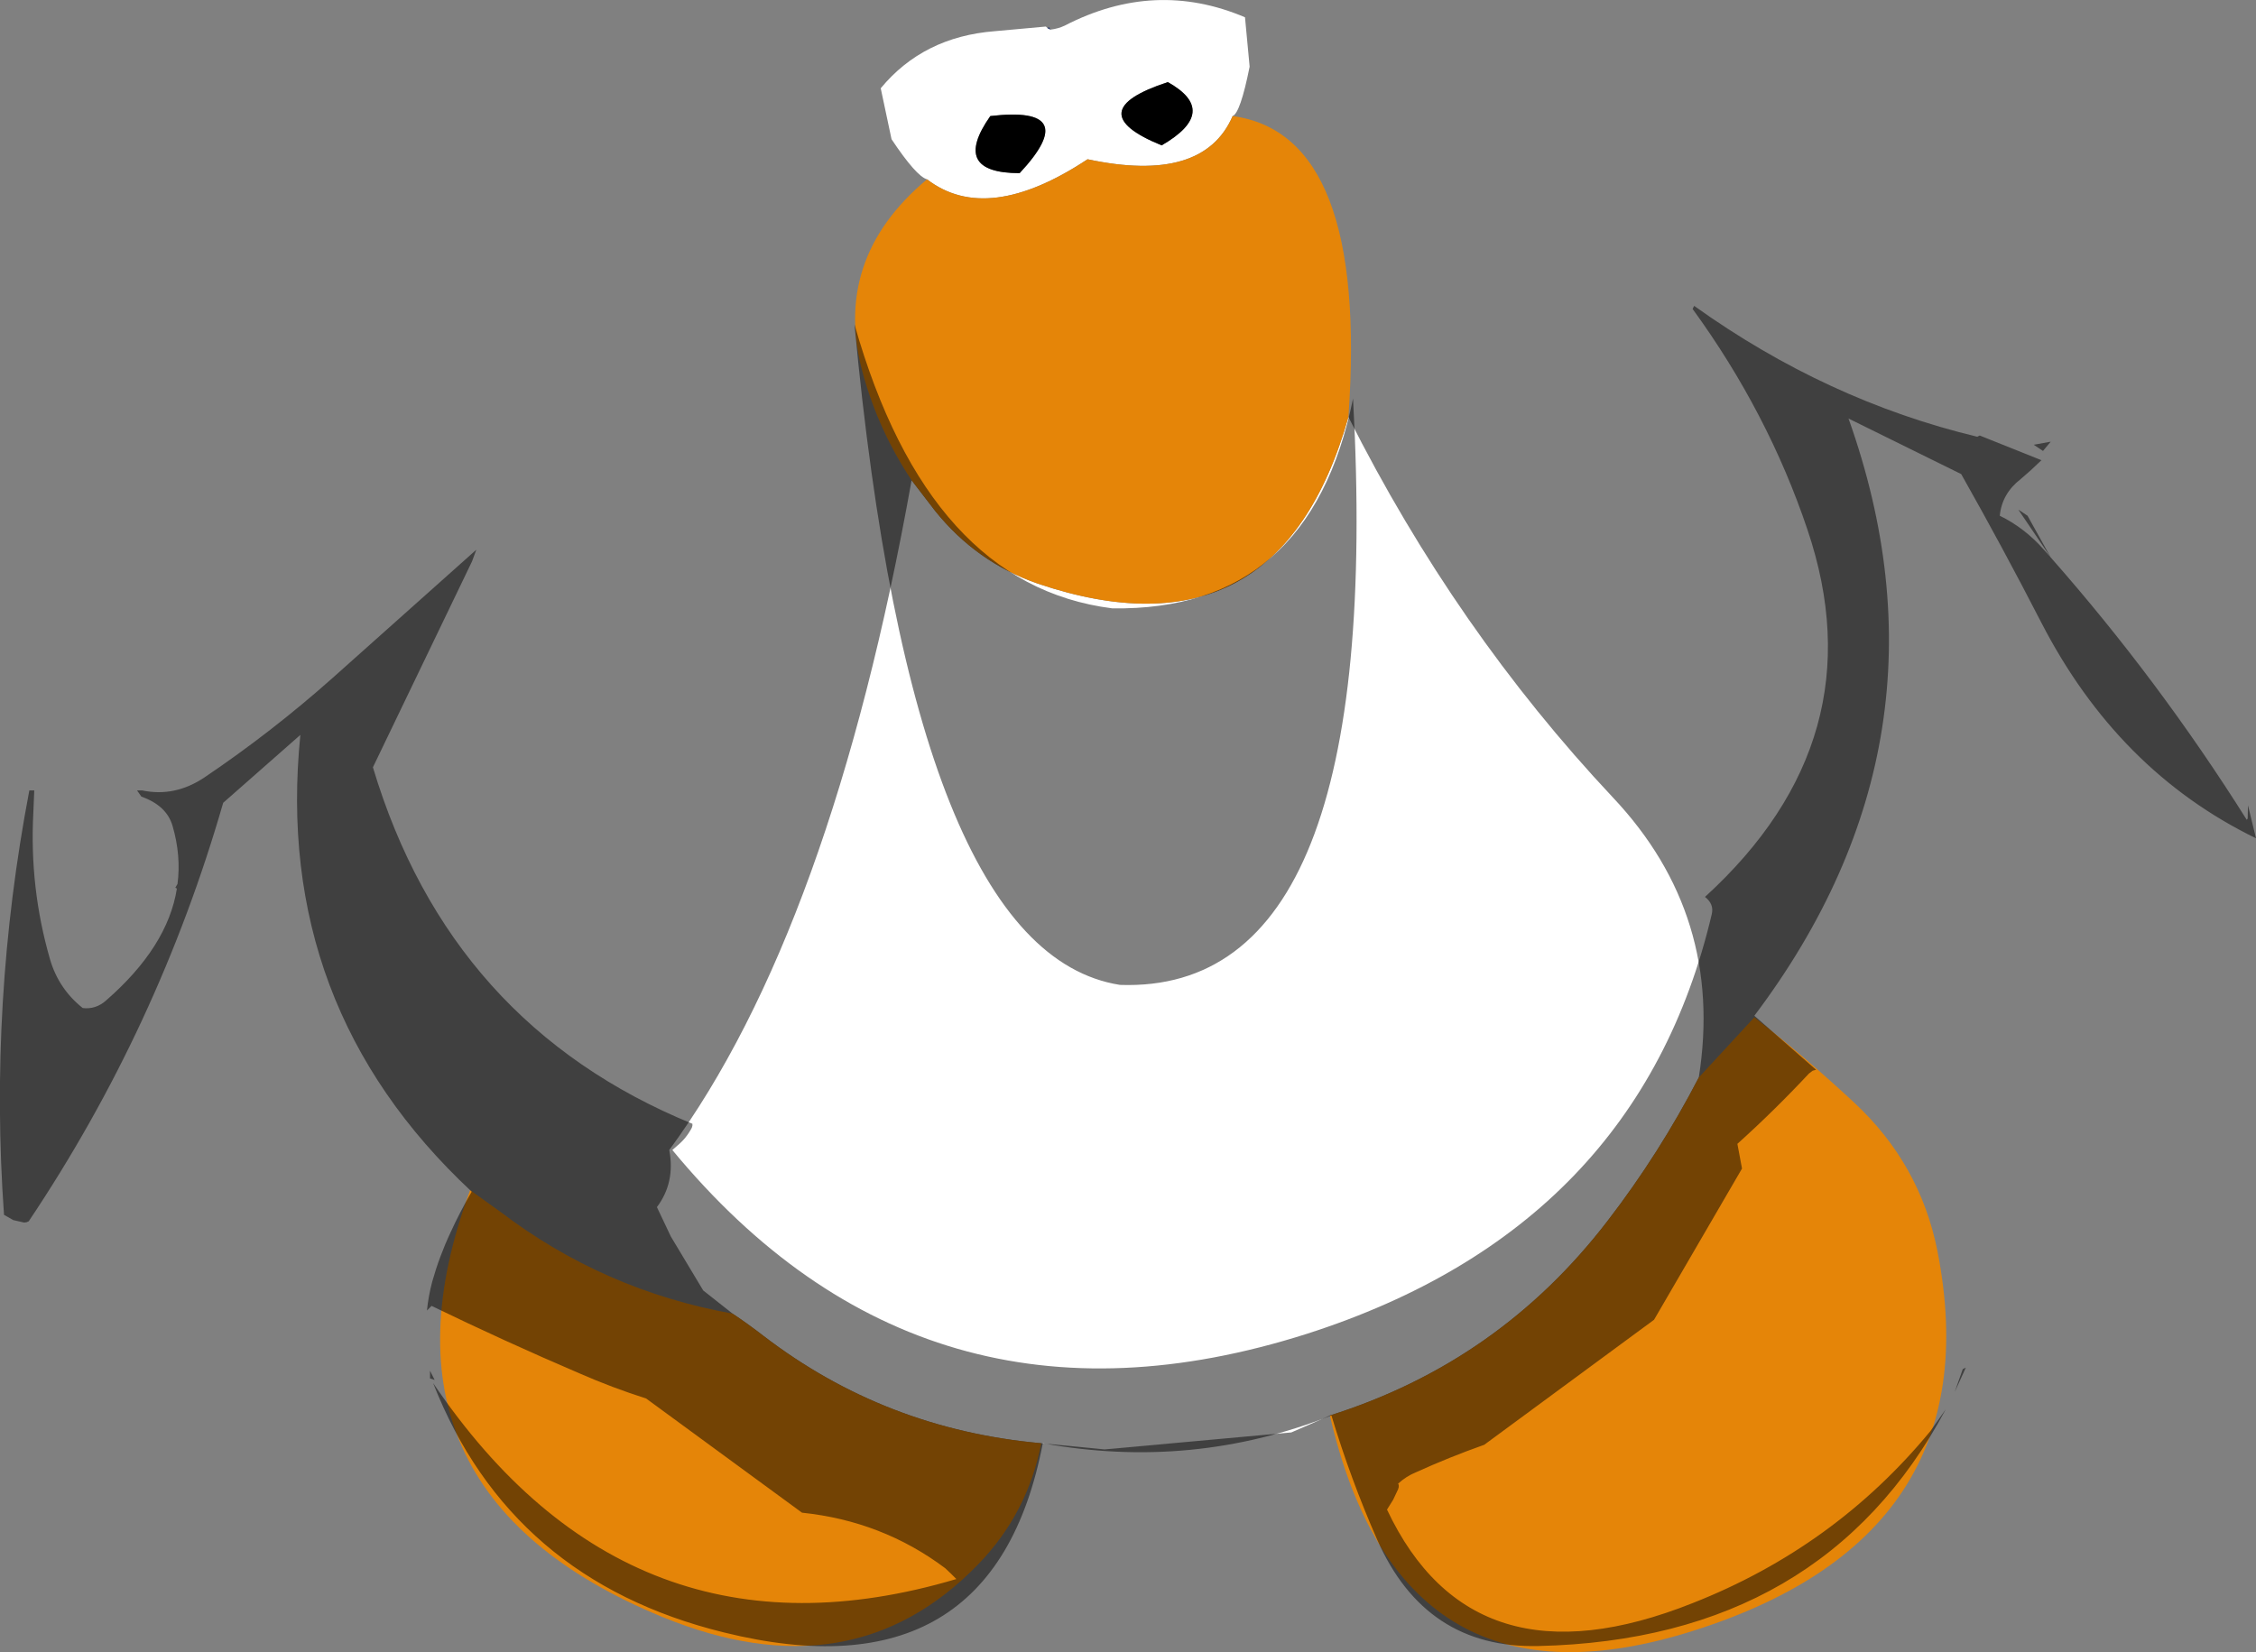 <?xml version="1.0" encoding="UTF-8" standalone="no"?>
<svg xmlns:ffdec="https://www.free-decompiler.com/flash" xmlns:xlink="http://www.w3.org/1999/xlink" ffdec:objectType="shape" height="267.65px" width="365.4px" xmlns="http://www.w3.org/2000/svg">
  <rect width="100%" height="100%" fill="#808080" stroke="none"/>
  <g transform="matrix(1.0, 0.0, 0.0, 1.0, 185.9, 69.55)">
    <path d="M-15.75 -64.75 Q-14.5 -64.9 -13.45 -65.4 1.15 -72.95 15.75 -66.75 L16.5 -58.75 Q15.0 -51.25 13.75 -50.75 9.0 -39.75 -9.75 -43.75 -26.0 -33.0 -35.75 -40.5 -37.5 -41.0 -41.5 -47.0 L-43.25 -55.25 Q-36.35 -63.6 -24.75 -64.5 L-16.5 -65.25 -16.25 -65.0 -15.75 -64.75 M32.5 -2.0 Q49.85 32.5 75.35 59.65 93.4 78.8 89.25 105.0 82.85 117.35 74.5 128.2 56.95 151.1 29.5 159.75 26.4 161.15 23.25 162.5 L-7.0 165.25 -17.25 164.25 Q-42.5 162.0 -62.25 146.85 -64.7 144.95 -67.25 143.25 L-72.0 139.5 -77.25 130.75 -79.5 126.0 Q-76.5 122.0 -77.5 116.75 -51.25 81.0 -38.25 8.25 L-34.45 13.2 Q-27.75 21.55 -17.8 25.0 21.15 38.15 32.5 -2.0 M2.25 -46.0 Q11.75 -51.5 3.25 -56.25 -11.25 -51.5 2.25 -46.0 M-20.75 -41.5 Q-10.5 -52.5 -25.5 -50.75 -32.0 -41.5 -20.75 -41.5" fill="#ffffff" fill-rule="evenodd" stroke="none"/>
    <path d="M-16.25 -65.0 L-16.0 -65.15 -15.75 -64.75 -16.25 -65.0" fill="#243773" fill-rule="evenodd" stroke="none"/>
    <path d="M13.75 -50.75 Q35.75 -47.75 32.5 -2.0 21.15 38.15 -17.8 25.0 -27.75 21.55 -34.45 13.2 L-38.25 8.25 Q-43.55 0.3 -46.1 -8.9 -51.3 -27.5 -35.75 -40.5 -26.0 -33.0 -9.75 -43.75 9.0 -39.75 13.75 -50.75 M89.25 105.0 L98.25 95.25 Q106.55 101.75 114.4 109.05 125.1 119.0 127.9 133.1 137.1 179.9 87.0 195.05 40.85 208.9 29.5 159.75 56.95 151.1 74.5 128.2 82.85 117.35 89.25 105.0 M-17.25 164.25 Q-19.45 175.6 -27.45 183.85 -47.9 205.0 -78.6 192.4 -127.85 172.1 -109.75 123.25 L-104.8 126.8 Q-88.1 139.5 -67.25 143.25 -64.7 144.95 -62.25 146.85 -42.5 162.0 -17.25 164.25" fill="#e58508" fill-rule="evenodd" stroke="none"/>
    <path d="M2.25 -46.0 Q-11.25 -51.5 3.25 -56.25 11.75 -51.5 2.25 -46.0 M-20.75 -41.5 Q-32.0 -41.5 -25.5 -50.75 -10.5 -52.5 -20.75 -41.5" fill="#000000" fill-rule="evenodd" stroke="none"/>
    <path d="M88.5 -20.0 Q109.95 -4.65 134.35 1.2 L134.75 1.0 144.75 5.0 143.0 6.65 141.4 8.05 Q138.35 10.4 138.0 14.0 142.0 15.95 145.1 19.45 L146.25 20.75 141.0 13.0 142.5 14.0 146.25 20.75 Q163.75 40.6 178.0 63.25 L178.15 63.05 178.2 60.9 179.5 66.25 Q157.1 55.35 144.7 31.25 138.45 19.1 131.75 7.25 L113.5 -1.75 Q132.0 50.2 98.25 95.0 L108.25 103.75 107.7 103.9 107.1 104.35 Q101.5 110.35 95.5 115.75 L96.25 119.75 82.0 144.25 54.5 164.5 Q48.85 166.5 43.45 168.95 41.85 169.6 40.55 170.8 L40.65 171.0 40.65 171.35 40.55 171.7 39.75 173.4 38.75 175.0 Q52.6 204.35 88.25 190.15 111.25 181.1 126.75 162.3 L129.25 158.75 Q109.35 196.05 63.3 197.1 44.95 197.55 37.15 179.85 32.85 170.05 29.75 159.75 7.2 168.65 -17.0 164.25 -25.0 205.7 -68.65 194.9 -103.25 186.4 -115.75 154.5 -83.7 201.9 -31.0 186.25 L-31.85 185.4 -32.8 184.5 Q-43.0 176.85 -56.0 175.5 L-81.25 157.0 Q-86.75 155.25 -92.0 152.95 -104.15 147.75 -116.0 142.0 L-116.75 142.75 Q-116.5 140.35 -115.9 138.1 -114.75 134.0 -112.95 130.15 -111.4 126.75 -109.5 123.5 -141.7 93.45 -137.25 49.5 L-149.75 60.5 Q-160.25 96.95 -181.25 128.3 L-181.6 128.45 -182.0 128.5 -183.75 128.1 -185.25 127.25 Q-187.7 92.8 -181.15 58.5 L-180.35 58.5 -180.5 62.1 Q-181.15 74.25 -177.8 85.85 -176.4 90.65 -172.5 93.75 -170.4 94.0 -168.75 92.55 -158.75 83.85 -157.25 74.4 L-157.5 74.25 -157.15 73.65 Q-156.55 69.05 -157.95 64.25 -158.9 60.95 -163.0 59.5 L-163.7 58.5 -162.85 58.5 Q-157.6 59.6 -152.8 56.4 -141.9 49.05 -132.0 40.25 L-108.75 19.5 -109.45 21.4 -125.5 54.75 Q-113.0 96.45 -73.75 112.5 L-73.75 112.8 -73.85 113.15 Q-74.75 114.85 -76.15 116.0 L-77.0 116.75 Q-36.1 166.25 25.85 146.5 79.4 129.3 91.35 78.55 91.75 76.9 90.25 75.75 118.3 50.15 106.85 16.25 100.5 -2.65 88.25 -19.5 L88.5 -20.0 M143.5 2.5 L146.25 2.0 145.0 3.5 143.5 2.5 M132.0 152.25 L132.5 152.0 130.7 155.95 132.0 152.25 M-4.5 90.0 Q-38.0 84.75 -47.5 -17.0 -35.5 25.25 -5.75 29.0 26.25 29.5 33.25 -5.0 38.5 91.5 -4.5 90.0 M-115.5 154.0 L-116.25 153.75 -116.25 152.5 -115.5 154.0" fill="#000000" fill-opacity="0.498" fill-rule="evenodd" stroke="none"/>
  </g>
</svg>
